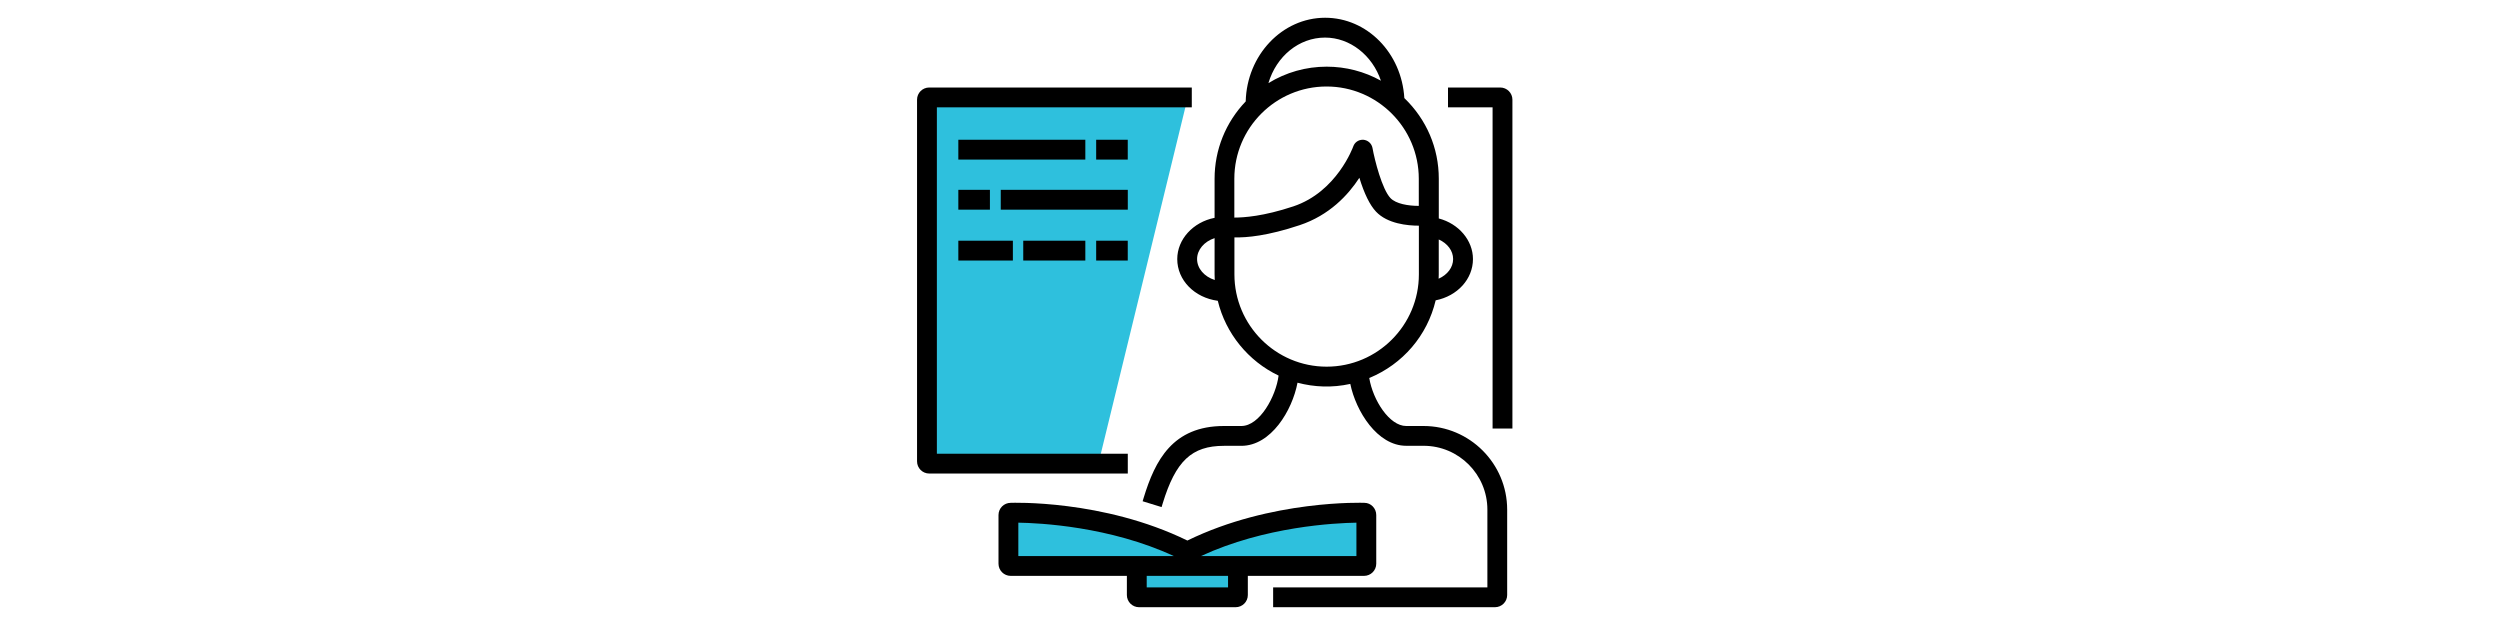 <?xml version="1.0" encoding="utf-8"?>
<!-- Generator: Adobe Illustrator 25.2.1, SVG Export Plug-In . SVG Version: 6.00 Build 0)  -->
<svg version="1.1" id="Layer_1" xmlns="http://www.w3.org/2000/svg" xmlns:xlink="http://www.w3.org/1999/xlink" x="0px" y="0px"
	 viewBox="0 0 60 15" style="enable-background:new 0 0 60 15;" xml:space="preserve">
<style type="text/css">
	.st0{fill:#2EC0DD;}
</style>
<polyline class="st0" points="28.514,2.307 22.302,2.307 22.302,11.175 26.35,11.175 28.514,2.307 "/>
<path class="st0" d="M32.737,13.732c0.112,0,0.203-0.091,0.203-0.203v-1.168c0-0.112-0.091-0.203-0.198-0.203c0,0,0,0,0,0
	c-0.093-0.004-2.274-0.062-4.245,0.916c-1.971-0.978-4.151-0.919-4.24-0.916c-0.112,0-0.203,0.091-0.203,0.203v1.168
	c0,0.112,0.091,0.203,0.203,0.203h2.878v0.549c0,0.112,0.091,0.203,0.203,0.203h2.318c0.112,0,0.203-0.091,0.203-0.203v-0.549
	H32.737z"/>
<g>
	<path d="M27.067,10.889h-4.582V2.576h6.118V2.1h-6.301c-0.162,0-0.293,0.131-0.293,0.293v8.679c0,0.162,0.131,0.293,0.293,0.293
		h4.765V10.889z"/>
	<path d="M36.005,2.1h-1.253v0.476h1.07v7.708h0.476V2.393C36.298,2.231,36.167,2.1,36.005,2.1z"/>
	<rect x="23" y="3.354" width="3.048" height="0.476"/>
	<rect x="26.308" y="3.354" width="0.758" height="0.476"/>
	<rect x="24.018" y="4.556" width="3.049" height="0.476"/>
	<rect x="23" y="4.556" width="0.758" height="0.476"/>
	<rect x="24.558" y="5.777" width="1.49" height="0.476"/>
	<rect x="23" y="5.777" width="1.309" height="0.476"/>
	<rect x="26.308" y="5.777" width="0.758" height="0.476"/>
	<path d="M34.165,10.224h-0.417c-0.399,0-0.797-0.614-0.886-1.152c0.805-0.331,1.395-1.021,1.594-1.864
		c0.522-0.103,0.895-0.511,0.895-0.99c0-0.449-0.341-0.849-0.82-0.975V4.29c0-0.736-0.293-1.422-0.827-1.936
		c-0.065-1.084-0.894-1.928-1.901-1.928c-1.031,0-1.879,0.897-1.906,2.008C29.415,2.938,29.15,3.596,29.15,4.29v0.938
		c-0.517,0.102-0.896,0.516-0.896,0.99c0,0.507,0.414,0.927,0.973,1.001c0.189,0.783,0.729,1.447,1.459,1.795
		c-0.063,0.499-0.452,1.21-0.894,1.21h-0.417c-1.231,0-1.653,0.826-1.926,1.72l-0.026,0.086l0.455,0.14l0.026-0.086
		c0.312-1.021,0.697-1.384,1.471-1.384h0.417c0.713,0,1.222-0.849,1.348-1.515c0.405,0.107,0.83,0.125,1.267,0.029
		c0.134,0.652,0.646,1.485,1.342,1.485h0.417c0.845,0,1.531,0.688,1.531,1.532v1.866h-5.142v0.476h5.324
		c0.162,0,0.293-0.131,0.293-0.292v-2.05C36.172,11.124,35.271,10.224,34.165,10.224z M34.054,4.941c-0.003,0-0.005,0-0.008,0
		c-0.247,0-0.543-0.048-0.676-0.188c-0.199-0.211-0.377-0.902-0.431-1.205c-0.021-0.105-0.11-0.185-0.22-0.194
		c-0.005,0-0.01,0-0.014,0c-0.104,0-0.194,0.064-0.227,0.161c-0.004,0.011-0.391,1.089-1.438,1.438
		c-0.726,0.241-1.188,0.268-1.416,0.269V4.29c0-1.221,0.993-2.214,2.213-2.214s2.214,0.993,2.214,2.214V4.941z M31.192,5.404
		c0.709-0.236,1.16-0.718,1.433-1.137c0.118,0.384,0.252,0.656,0.399,0.812c0.275,0.292,0.758,0.337,1.027,0.337
		c0.001,0,0.001,0,0.002,0v1.17c0,1.221-0.993,2.214-2.214,2.214s-2.213-0.994-2.213-2.214V5.697
		C29.918,5.706,30.426,5.66,31.192,5.404z M30.442,1.995c0.19-0.645,0.733-1.093,1.359-1.093c0.599,0,1.135,0.424,1.341,1.035
		C32.745,1.716,32.299,1.6,31.84,1.6C31.343,1.6,30.864,1.736,30.442,1.995z M34.527,6.689c0.002-0.034,0.003-0.068,0.003-0.103
		V5.747c0.21,0.094,0.345,0.272,0.345,0.47C34.875,6.417,34.739,6.595,34.527,6.689z M29.154,6.72
		c-0.251-0.08-0.424-0.278-0.424-0.503c0-0.222,0.171-0.421,0.42-0.502v0.871C29.15,6.631,29.151,6.676,29.154,6.72z"/>
	<path d="M33.03,13.529v-1.168c0-0.162-0.129-0.293-0.284-0.293c-0.021-0.001-2.23-0.081-4.249,0.905
		c-2.026-0.99-4.223-0.905-4.24-0.905c-0.162,0-0.293,0.131-0.293,0.293v1.168c0,0.161,0.131,0.292,0.293,0.292h2.788v0.46
		c0,0.161,0.131,0.292,0.292,0.292h2.318c0.162,0,0.293-0.131,0.293-0.292v-0.46h2.788C32.899,13.821,33.03,13.69,33.03,13.529z
		 M29.473,13.821v0.276h-1.952v-0.276H29.473z M28.173,13.346H24.44v-0.802C24.946,12.552,26.636,12.633,28.173,13.346z
		 M32.554,12.544v0.802h-3.732C30.355,12.634,32.046,12.552,32.554,12.544z"/>
</g>
</svg>
